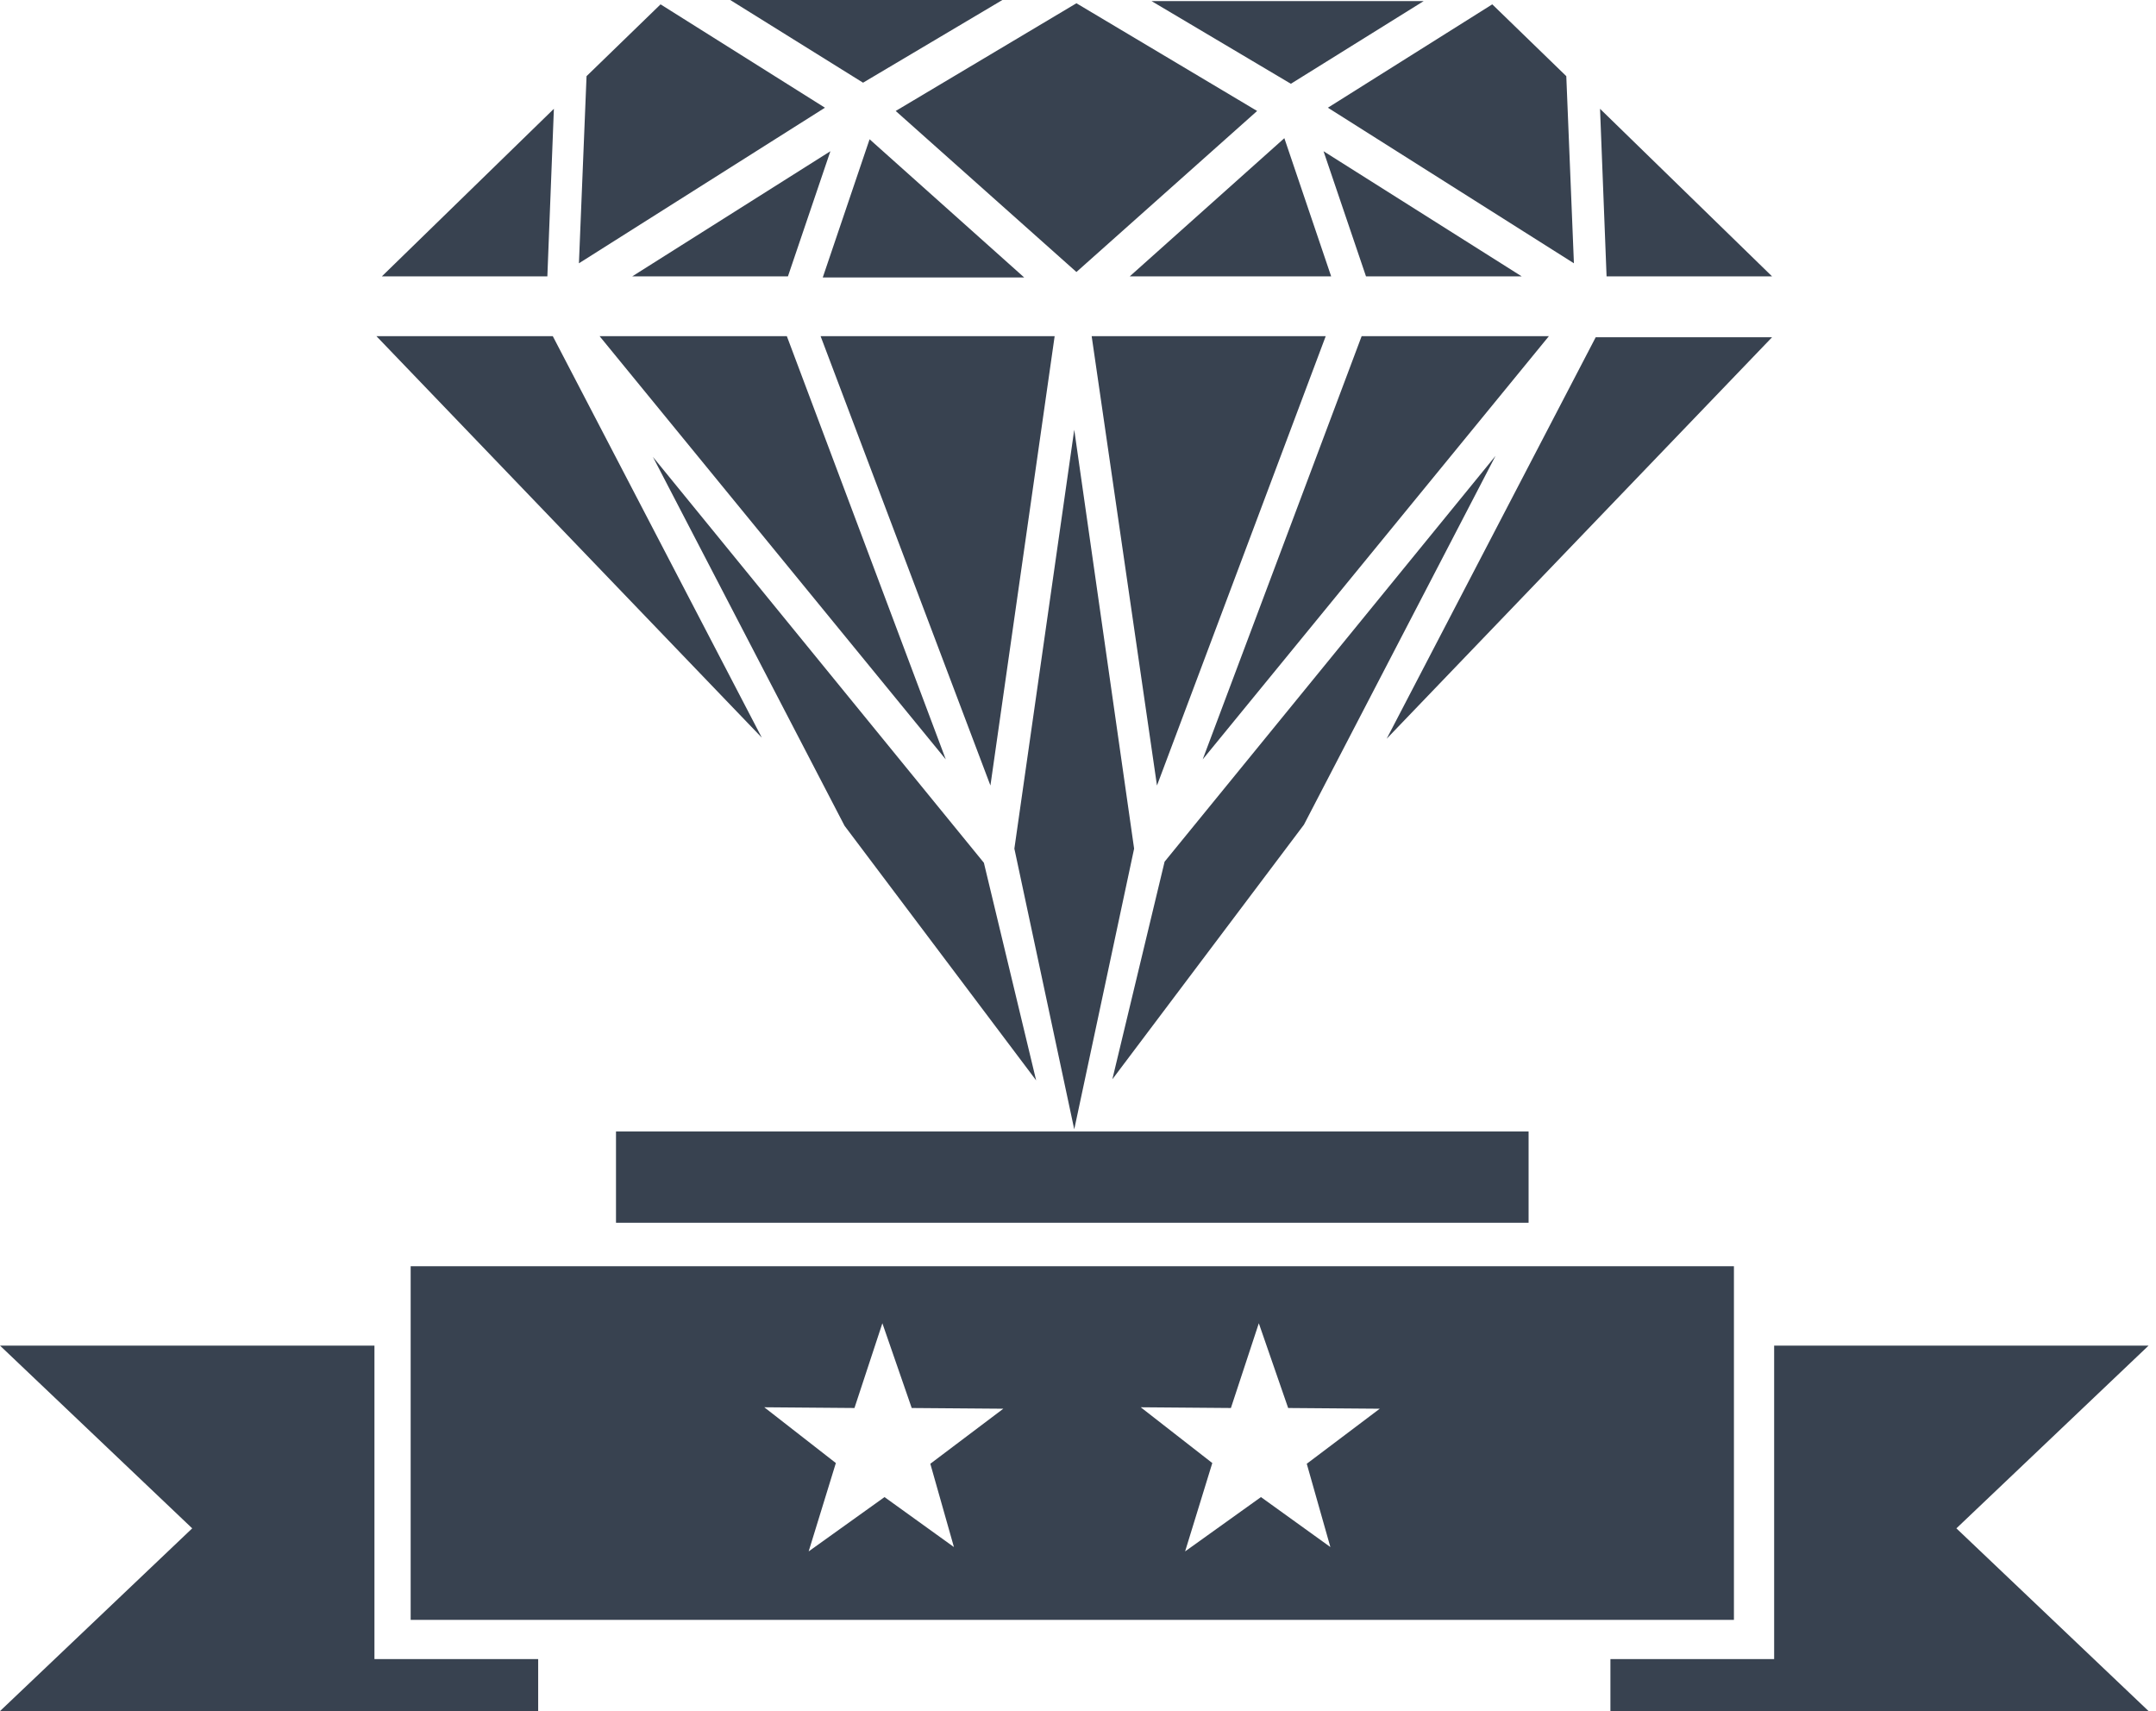 <svg width="189" height="150" viewBox="0 0 189 150" fill="none" xmlns="http://www.w3.org/2000/svg">
<path d="M113.161 7.344L100.946 0.095H124.804L113.161 7.344ZM119.364 29.471L105.431 66.572L135.778 29.471H119.364ZM133.393 24.225L116.024 13.257L119.746 24.225H133.393ZM94.362 23.844L110.203 9.728L94.362 0.286L78.52 9.728L94.362 23.844ZM69.073 24.225L72.794 13.257L55.426 24.225H69.073ZM76.23 12.208L72.126 24.321H89.781L76.23 12.208ZM99.038 24.225H116.692L112.589 12.113L99.038 24.225ZM155.341 24.225L140.263 9.538L140.836 24.225H155.341ZM137.973 23.081L137.305 6.676L130.816 0.381L116.406 9.442L137.973 23.081ZM101.423 68.861L116.215 29.471H95.698L101.423 68.861ZM94.171 37.673L88.922 74.393L94.171 99L99.419 74.393L94.171 37.673ZM33 29.471L66.782 64.665L48.46 29.471H33ZM57.239 40.058L74.035 72.39L90.831 94.708L86.25 75.633L57.239 40.058ZM82.91 66.572L68.977 29.471H52.563L82.91 66.572ZM102.091 75.538L97.511 94.613L114.306 72.295L131.102 39.962L102.091 75.538ZM121.559 64.76L155.341 29.567H139.882L121.559 64.76ZM92.453 29.471H71.936L86.823 68.861L92.453 29.471ZM57.907 0.381L51.418 6.676L50.75 23.081L72.317 9.442L57.907 0.381ZM87.872 0H64.015L75.657 7.249L87.872 0ZM48.555 9.538L33.477 24.225H47.983L48.555 9.538Z" fill="#384250"/>
<path fill-rule="evenodd" clip-rule="evenodd" d="M152 111H36V142H152V111ZM87.952 123.492L81.554 128.317L83.624 135.619L77.539 131.238L70.889 136L73.273 128.254L67 123.365L74.904 123.429L77.351 116L79.923 123.429L87.952 123.492ZM114.554 128.317L120.952 123.492L112.923 123.429L110.351 116L107.904 123.429L100 123.365L106.273 128.254L103.889 136L110.539 131.238L116.624 135.619L114.554 128.317ZM32.825 117.959H0L16.849 133.979L0 149.999H47.178V145.439H32.825V117.959ZM155.526 117.959V145.439H141.173V149.999H188.351L171.502 133.979L188.351 117.959H155.526Z" fill="#384250"/>
<rect x="54" y="99.189" width="80" height="8" fill="#384250"/>
</svg>
